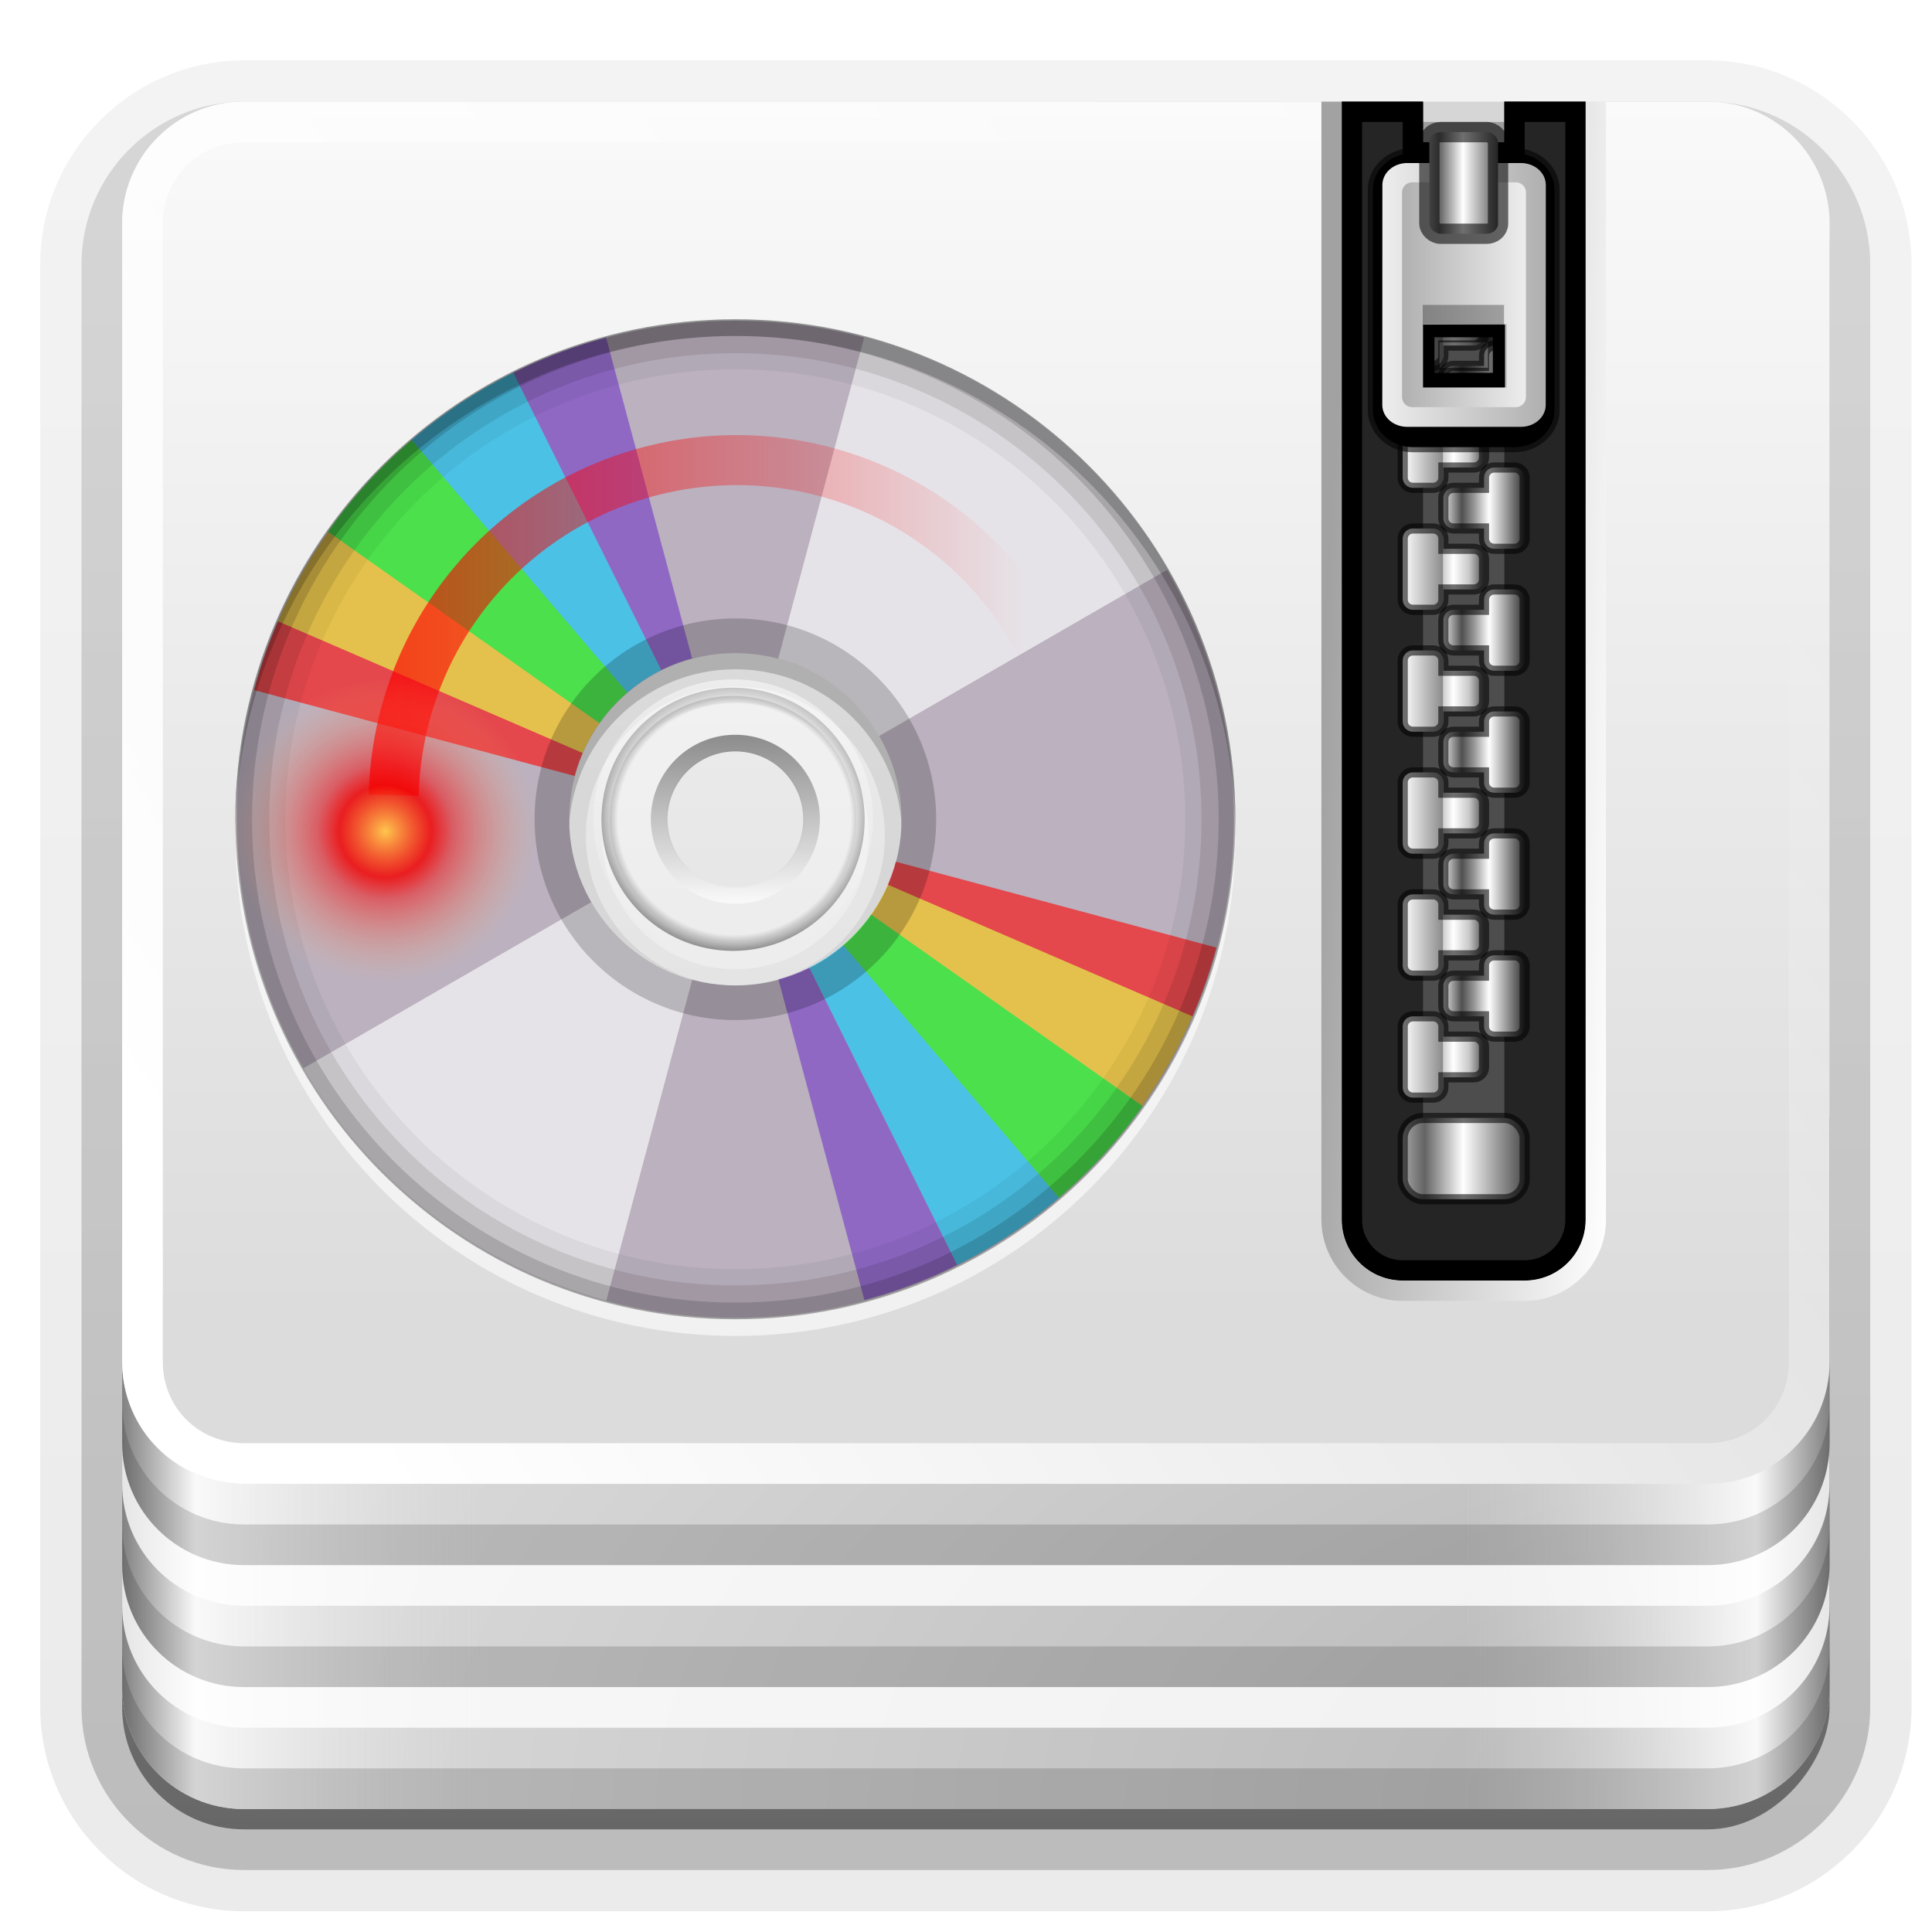<svg height="48" width="48" xmlns="http://www.w3.org/2000/svg" xmlns:xlink="http://www.w3.org/1999/xlink"><linearGradient id="a"><stop offset="0" stop-color="#ededed"/><stop offset="1" stop-color="#b0b0b0"/></linearGradient><linearGradient id="b"><stop offset="0" stop-color="#b4b4b4"/><stop offset=".205" stop-color="#646464"/><stop offset=".496" stop-color="#fff"/><stop offset="1" stop-color="#3c3c3c"/></linearGradient><linearGradient id="c"><stop offset="0" stop-color="#818181"/><stop offset=".2" stop-color="#f9f9f9"/><stop offset="1" stop-color="#dcdcdc" stop-opacity="0"/></linearGradient><linearGradient id="d"><stop offset="0" stop-color="#fff"/><stop offset="1" stop-color="#fff" stop-opacity="0"/></linearGradient><linearGradient id="e" gradientUnits="userSpaceOnUse" x1="19.036" x2="87.5" xlink:href="#d" y1="74" y2="27.429"/><linearGradient id="f" gradientUnits="userSpaceOnUse" x1="6" x2="24" xlink:href="#c" y1="73" y2="73"/><linearGradient id="g" gradientTransform="matrix(-1 0 0 1 96 0)" gradientUnits="userSpaceOnUse" x1="6" x2="24" xlink:href="#c" y1="73" y2="73"/><linearGradient id="h" gradientUnits="userSpaceOnUse" x1="38.748" x2="38.748" y1="65.59" y2="5.833"><stop offset="0" stop-color="#dcdcdc"/><stop offset="1" stop-color="#fafafa"/></linearGradient><radialGradient id="i" cx="90" cy="90" gradientTransform="matrix(0 -1.085 2 0 -90 187.653)" gradientUnits="userSpaceOnUse" r="42"><stop offset="0" stop-color="#b4b4b4"/><stop offset="1" stop-color="#dcdcdc"/></radialGradient><clipPath id="j"><path d="m66 6v55c0 1.662 1.338 3 3 3h6c1.662 0 3-1.338 3-3v-55h-4v2h-4v-2z"/></clipPath><filter id="k" color-interpolation-filters="sRGB" height="1.073" width="1.332" x="-.166" y="-.037"><feGaussianBlur stdDeviation=".9"/></filter><linearGradient id="l" gradientUnits="userSpaceOnUse" x1="68.75" x2="75.25" xlink:href="#b" y1="58" y2="58"/><linearGradient id="m" gradientUnits="userSpaceOnUse" x1="63.485" x2="79" y1="64.163" y2="65"><stop offset="0" stop-color="#a2a2a2"/><stop offset="1" stop-color="#fff"/></linearGradient><filter id="n" color-interpolation-filters="sRGB" height="1.191" width="1.324" x="-.162" y="-.095"><feGaussianBlur stdDeviation=".536"/></filter><linearGradient id="o" gradientTransform="matrix(-1 0 0 1 144.031 -2)" gradientUnits="userSpaceOnUse" x1="68.969" x2="75.062" xlink:href="#a" y1="17.5" y2="17.5"/><linearGradient id="p" gradientUnits="userSpaceOnUse" x1="68.029" x2="75.971" xlink:href="#a" y1="15.763" y2="15.763"/><linearGradient id="q" gradientTransform="matrix(1.126 0 0 1 -7.402 -49.5)" gradientUnits="userSpaceOnUse" x1="68.75" x2="72.251" xlink:href="#b" y1="59" y2="59"/><linearGradient id="r" gradientTransform="matrix(1.006 0 0 .994 100 0)" gradientUnits="userSpaceOnUse" x1="45.448" x2="45.448" y1="92.54" y2="7.017"><stop offset="0"/><stop offset="1" stop-opacity=".588"/></linearGradient><linearGradient id="s" gradientTransform="matrix(1.024 0 0 1.012 -1.143 -98.071)" gradientUnits="userSpaceOnUse" x1="32.251" x2="32.251" xlink:href="#r" y1="6.132" y2="90.239"/><linearGradient id="t" gradientTransform="translate(0 -97)" gradientUnits="userSpaceOnUse" x1="32.251" x2="32.251" xlink:href="#r" y1="6.132" y2="90.239"/><radialGradient id="u" cx="5.963" cy="10.958" gradientTransform="matrix(2.532 -.22 .22 2.532 -7.936 -5.781)" gradientUnits="userSpaceOnUse" r="1.502"><stop offset="0" stop-color="#ffc64e"/><stop offset=".3" stop-color="#f30000" stop-opacity=".831"/><stop offset=".438" stop-color="#fb0000" stop-opacity=".476"/><stop offset="1" stop-color="#ffb56f" stop-opacity="0"/></radialGradient><linearGradient id="v" gradientTransform="matrix(-1.62 -.038 .038 -1.62 35.713 38.194)" gradientUnits="userSpaceOnUse" x1="21.311" x2="6.59" y1="11.446" y2="11.789"><stop offset="0" stop-color="#fc0000"/><stop offset="1" stop-color="#fc0000" stop-opacity="0"/></linearGradient><clipPath id="w"><path d="m48 102c-19.882 0-36 16.118-36 36s16.118 36 36 36 36-16.118 36-36-16.118-36-36-36zm0 24c6.627 0 12 5.373 12 12s-5.373 12-12 12-12-5.373-12-12 5.373-12 12-12z"/></clipPath><filter id="x" color-interpolation-filters="sRGB" height="1.36" width="1.36" x="-.18" y="-.18"><feGaussianBlur stdDeviation="5.216"/></filter><clipPath id="y"><path d="m48 32c-19.882 0-36 16.118-36 36s16.118 36 36 36 36-16.118 36-36-16.118-36-36-36zm0 24c6.627 0 12 5.373 12 12s-5.373 12-12 12-12-5.373-12-12 5.373-12 12-12z"/></clipPath><filter id="z" color-interpolation-filters="sRGB" height="1.341" width="1.381" x="-.19" y="-.171"><feGaussianBlur stdDeviation="4.948"/></filter><radialGradient id="A" cx="59.894" cy="61.922" gradientTransform="matrix(0 .1 -.101 0 24.501 14.365)" gradientUnits="userSpaceOnUse" r="33.714"><stop offset="0" stop-opacity="0"/><stop offset=".85" stop-opacity="0"/><stop offset="1"/></radialGradient><linearGradient id="B" gradientTransform="matrix(0 .1 -.12 0 25.709 14.365)" gradientUnits="userSpaceOnUse" x1="26.18" x2="93.608" xlink:href="#d" y1="61.922" y2="61.922"/><linearGradient id="C" gradientTransform="matrix(0 .058 -.07 0 22.577 16.887)" gradientUnits="userSpaceOnUse" x1="25.22" x2="94.568" y1="61.922" y2="61.922"><stop offset="0" stop-color="#4d4d4d"/><stop offset="1" stop-color="#fff"/></linearGradient><linearGradient id="D" gradientUnits="userSpaceOnUse" x1="69" x2="73" y1="53" y2="53"><stop offset="0" stop-color="#fff"/><stop offset=".49" stop-color="#8c8c8c"/><stop offset=".5" stop-color="#cfcfcf"/><stop offset=".623" stop-color="#fff"/><stop offset=".817" stop-color="#c8c8c8"/><stop offset="1" stop-color="#505050"/></linearGradient><linearGradient id="E" gradientTransform="matrix(-1 0 0 1 144 -4)" gradientUnits="userSpaceOnUse" x1="69" x2="73" y1="54" y2="54"><stop offset="0" stop-color="#2f2f2f"/><stop offset=".437" stop-color="#fff"/><stop offset=".621" stop-color="#979797"/><stop offset=".772" stop-color="#505050"/><stop offset="1" stop-color="#e6e6e6"/></linearGradient><g transform="matrix(.505 0 0 .505 .005 -.505)"><g><g fill="url(#s)"><path d="m12-95.031c-5.511 0-10.031 4.52-10.031 10.031v71c0 5.511 4.52 10.031 10.031 10.031h72c5.511 0 10.031-4.52 10.031-10.031v-71c0-5.511-4.52-10.031-10.031-10.031z" opacity=".08" transform="scale(1 -1)"/><path d="m12-94.031c-4.972 0-9.031 4.06-9.031 9.031v71c0 4.972 4.06 9.031 9.031 9.031h72c4.972 0 9.031-4.06 9.031-9.031v-71c0-4.972-4.06-9.031-9.031-9.031z" opacity=".1" transform="scale(1 -1)"/><path d="m12-93c-4.409 0-8 3.591-8 8v71c0 4.409 3.591 8 8 8h72c4.409 0 8-3.591 8-8v-71c0-4.409-3.591-8-8-8z" opacity=".2" transform="scale(1 -1)"/><rect height="85" opacity=".3" rx="7" transform="scale(1 -1)" width="86" x="5" y="-92"/></g><rect fill="url(#t)" height="84" opacity=".45" rx="6" transform="scale(1 -1)" width="84" x="6" y="-91"/></g><g><path d="m12 6c-3.324 0-6 2.676-6 6v72c0 3.324 2.676 6 6 6h72c3.324 0 6-2.676 6-6v-72c0-3.324-2.676-6-6-6h-9v3h-6v-3z" fill="url(#i)"/><path d="m6 56v28c0 3.324 2.676 6 6 6h12v-34z" fill="url(#f)"/><path d="m90 56v28c0 3.324-2.676 6-6 6h-12v-34z" fill="url(#g)"/><path d="m6 82v2c0 3.324 2.676 6 6 6h72c3.324 0 6-2.676 6-6v-2c0 3.324-2.676 6-6 6h-72c-3.324 0-6-2.676-6-6z" opacity=".15"/><path d="m6 78v2c0 3.324 2.676 6 6 6h72c3.324 0 6-2.676 6-6v-2c0 3.324-2.676 6-6 6h-72c-3.324 0-6-2.676-6-6z" fill="#fff" opacity=".8"/><path d="m6 76v2c0 3.324 2.676 6 6 6h72c3.324 0 6-2.676 6-6v-2c0 3.324-2.676 6-6 6h-72c-3.324 0-6-2.676-6-6z" opacity=".15"/><path d="m6 72v2c0 3.324 2.676 6 6 6h72c3.324 0 6-2.676 6-6v-2c0 3.324-2.676 6-6 6h-72c-3.324 0-6-2.676-6-6z" fill="#fff" opacity=".8"/><path d="m6 70v2c0 3.324 2.676 6 6 6h72c3.324 0 6-2.676 6-6v-2c0 3.324-2.676 6-6 6h-72c-3.324 0-6-2.676-6-6z" opacity=".15"/><path d="m12 6c-3.324 0-6 2.676-6 6v56c0 3.324 2.676 6 6 6h72c3.324 0 6-2.676 6-6v-56c0-3.324-2.676-6-6-6h-9v3h-6v-3z" fill="url(#h)"/><path d="m12 6c-3.324 0-6 2.676-6 6v56c0 3.324 2.676 6 6 6h72c3.324 0 6-2.676 6-6v-56c0-3.324-2.676-6-6-6h-9v2h9c2.246 0 4 1.754 4 4v56c0 2.246-1.754 4-4 4h-72c-2.246 0-4-1.754-4-4v-56c0-2.246 1.754-4 4-4h57v-2z" fill="url(#e)"/></g><g><path d="m66 6v55c0 1.662 1.338 3 3 3h6c1.662 0 3-1.338 3-3v-55h-4v2h-4v-2z" fill="#252525"/><path d="m70 8h4v49h-4z" fill="#4d4d4d"/><rect fill="url(#l)" height="4" rx="1" stroke="#000" stroke-linecap="square" stroke-opacity=".564" stroke-width=".5" width="6" x="69" y="56"/><path d="m66 6v55c0 1.662 1.338 3 3 3h6c1.662 0 3-1.338 3-3v-55h-4v2h-4v-2z" style="fill:none;stroke:#000;stroke-width:2;stroke-linecap:square;clip-path:url(#j);filter:url(#k)"/><path id="F" d="m69.5 51c-.27 0-.5.218-.5.5v3c0 .282.23.5.5.5h1c.27 0 .5-.218.5-.5v-.5h1.5c.277 0 .5-.223.5-.5v-1c0-.277-.223-.5-.5-.5h-1.5v-.5c0-.282-.23-.5-.5-.5z" fill="url(#D)" stroke="#000" stroke-linecap="square" stroke-opacity=".564" stroke-width=".5"/><use id="G" height="96" transform="translate(0 -6)" width="96" xlink:href="#F"/><use id="H" height="96" transform="translate(0 -6)" width="96" xlink:href="#G"/><use id="I" height="96" transform="translate(0 -6)" width="96" xlink:href="#H"/><use id="J" height="96" transform="translate(0 -6)" width="96" xlink:href="#I"/><use id="K" height="96" transform="translate(0 -6)" width="96" xlink:href="#J"/><use id="L" height="96" transform="translate(0 -6)" width="96" xlink:href="#K"/><use height="96" transform="translate(0 -6)" width="96" xlink:href="#L"/><path id="M" d="m74.5 48c.27 0 .5.218.5.5v3c0 .282-.23.5-.5.5h-1c-.27 0-.5-.218-.5-.5v-.5h-1.5c-.277 0-.5-.223-.5-.5v-1c0-.277.223-.5.5-.5h1.5v-.5c0-.282.23-.5.5-.5z" fill="url(#E)" stroke="#000" stroke-linecap="square" stroke-opacity=".564" stroke-width=".5"/><use id="N" height="96" transform="translate(0 -6)" width="96" xlink:href="#M"/><use id="O" height="96" transform="translate(0 -6)" width="96" xlink:href="#N"/><use id="P" height="96" transform="translate(0 -6)" width="96" xlink:href="#O"/><use id="Q" height="96" transform="translate(0 -6)" width="96" xlink:href="#P"/><use id="R" height="96" transform="translate(0 -6)" width="96" xlink:href="#Q"/><use height="96" transform="translate(0 -6)" width="96" xlink:href="#R"/><path d="m65 6v55c0 2.202 1.798 4 4 4h6c2.202 0 4-1.798 4-4v-55h-1v55c0 1.662-1.338 3-3 3h-6c-1.662 0-3-1.338-3-3v-55z" fill="url(#m)"/><path d="m69.5 10.531c-1.028 0-1.969.765-1.969 1.812v10.812c-0 1.047.918 1.844 1.969 1.844h5c1.051 0 1.969-.796 1.969-1.844v-10.812c-0-1.047-.941-1.812-1.969-1.812zm1.062 9.062h2.875v1.75h-2.875z" filter="url(#n)" stroke="#000" stroke-linecap="square" stroke-opacity=".564" stroke-width=".5" transform="translate(0 -2)"/><path d="m69.229 9.021c-.687 0-1.229.482-1.229 1.082l-.005 10.815c0.0.599.542 1.082 1.229 1.082h5.583c.687 0 1.229-.482 1.229-1.082l.005-10.815c0-.599-.542-1.082-1.229-1.082h-5.583zm.704 7.95h4.101v3.118h-4.101z" fill="url(#p)"/><path d="m74.562 9.969c.277 0 .5.223.5.5v10.062c0 .277-.223.5-.5.5h-5.094c-.277 0-.5-.223-.5-.5v-10.062c0-.277.223-.5.5-.5zm-.438 6.969h-4.125v3.125h4.125z" fill="url(#o)"/><rect fill="url(#q)" height="5" rx=".563" ry=".5" stroke="#000" stroke-linecap="square" stroke-opacity=".564" width="3.379" x="70.311" y="7.5"/><path d="m69.985 16h4v1h-4z" opacity=".3"/></g></g><path d="m18.27 13.316c-4.11 0-7.453 3.343-7.453 7.453 0 4.11 3.343 7.453 7.453 7.453 4.11 0 7.453-3.343 7.453-7.453 0-4.11-3.343-7.453-7.453-7.453zm0 4.141c1.837 0 3.312 1.475 3.312 3.312 0 1.837-1.475 3.312-3.312 3.312-1.837 0-3.312-1.475-3.312-3.312 0-1.837 1.475-3.312 3.312-3.312z" opacity=".05"/><path d="m18.27 14.144c-3.659 0-6.625 2.966-6.625 6.625 0 3.659 2.966 6.625 6.625 6.625s6.625-2.966 6.625-6.625c0-3.659-2.966-6.625-6.625-6.625zm0 2.484c2.287 0 4.141 1.854 4.141 4.141 0 2.287-1.854 4.141-4.141 4.141s-4.141-1.854-4.141-4.141c0-2.287 1.854-4.141 4.141-4.141z" opacity=".3"/><path d="m18.27 13.717c-3.891 0-7.052 3.161-7.052 7.052 0 3.891 3.161 7.052 7.052 7.052 3.891 0 7.052-3.161 7.052-7.052 0-3.891-3.161-7.052-7.052-7.052zm0 3.338c2.054 0 3.714 1.659 3.714 3.714 0 2.054-1.659 3.714-3.714 3.714-2.054 0-3.714-1.659-3.714-3.714 0-2.054 1.659-3.714 3.714-3.714z" opacity=".1"/><path d="m18.27 7.968c-6.841 0-12.387 5.546-12.387 12.387 0 6.841 5.546 12.387 12.387 12.387 6.841 0 12.387-5.546 12.387-12.387 0-6.841-5.546-12.387-12.387-12.387zm0 8.258c2.28 0 4.129 1.849 4.129 4.129 0 2.28-1.849 4.129-4.129 4.129s-4.129-1.849-4.129-4.129c0-2.28 1.849-4.129 4.129-4.129z" fill="#bbb1bf"/><path d="m18.27 16.226c-2.28 0-4.129 1.849-4.129 4.129 0 2.28 1.849 4.129 4.129 4.129s4.129-1.849 4.129-4.129c0-2.28-1.849-4.129-4.129-4.129zm0 2.409c.95 0 1.72.77 1.72 1.72 0 .95-.77 1.72-1.72 1.72s-1.72-.77-1.72-1.72c0-.95.77-1.72 1.72-1.72z" fill="#fff" opacity=".3"/><path d="m18.27 22.247a1.892 1.892 0 1 1 0-3.785 1.892 1.892 0 0 1 0 3.785z" fill="none" opacity=".6" stroke="url(#C)" stroke-linecap="round" stroke-width=".414"/><path d="m18.27 23.623a3.269 3.269 0 1 1 0-6.537 3.269 3.269 0 0 1 0 6.537z" style="opacity:.5;fill-rule:evenodd;stroke-width:.414;stroke-linecap:round;fill:url(#A);stroke:url(#B)"/><path clip-path="url(#y)" d="m57.312 33.219-9.312 34.781 31.188-18c-4.774-8.269-12.653-14.31-21.875-16.781zm-9.312 34.781-31.188 18c4.774 8.269 12.653 14.31 21.875 16.781z" fill="#fff" filter="url(#z)" opacity=".8" transform="matrix(.344 0 0 .344 1.755 -3.043)"/><g clip-path="url(#w)" filter="url(#x)" opacity=".6" transform="matrix(.344 0 0 .344 1.755 -27.128)"><path d="m60.947 57.784a20.708 18.814 0 0 1 -2.615 2.906l-14.643-13.304z" fill="#7137c8" transform="matrix(1.506 .869 -.957 1.657 27.56 21.5)"/><path d="m60.779 58.011a20.708 18.814 0 0 1 -3.384 3.479l-13.706-14.103z" fill="#0cf" transform="matrix(1.679 .45 -.495 1.848 -1.896 30.76)"/><path d="m62.724 54.796a20.708 18.814 0 0 1 -2.26 3.622l-16.775-11.031z" fill="#fc0" transform="matrix(1.738 0 -0 1.913 -27.951 47.328)"/><path d="m61.623 56.793a20.708 18.814 0 0 1 -1.699 2.273l-16.235-11.68z" fill="#f00" transform="matrix(1.679 -.45 .495 1.848 -48.831 70.075)"/><path d="m63.123 53.883a20.708 18.814 0 0 1 -2.37 4.162l-17.064-10.659z" fill="#0f0" transform="matrix(1.679 .45 -.495 1.848 -1.896 30.76)"/><path d="m60.947 57.784a20.708 18.814 0 0 1 -2.615 2.906l-14.643-13.304z" fill="#7137c8" transform="matrix(-1.506 -.869 .957 -1.657 68.44 254.5)"/><path d="m60.779 58.011a20.708 18.814 0 0 1 -3.384 3.479l-13.706-14.103z" fill="#0cf" transform="matrix(-1.679 -.45 .495 -1.848 97.896 245.24)"/><path d="m62.724 54.796a20.708 18.814 0 0 1 -2.26 3.622l-16.775-11.031z" fill="#fc0" transform="matrix(-1.738 0 0 -1.913 123.951 228.672)"/><path d="m61.623 56.793a20.708 18.814 0 0 1 -1.699 2.273l-16.235-11.68z" fill="#f00" transform="matrix(-1.679 .45 -.495 -1.848 144.831 205.925)"/><path d="m63.123 53.883a20.708 18.814 0 0 1 -2.37 4.162l-17.064-10.659z" fill="#0f0" transform="matrix(-1.679 -.45 .495 -1.848 97.896 245.24)"/></g><path d="m18.27 15.365c-2.755 0-4.989 2.234-4.989 4.989 0 2.755 2.234 4.989 4.989 4.989s4.989-2.234 4.989-4.989c0-2.755-2.234-4.989-4.989-4.989zm0 .86c2.28 0 4.129 1.849 4.129 4.129 0 2.28-1.849 4.129-4.129 4.129s-4.129-1.849-4.129-4.129c0-2.28 1.849-4.129 4.129-4.129z" opacity=".2"/><path d="m5.849 20.562c-.001.07 0 .137 0 .207 0 6.86 5.561 12.422 12.422 12.422 6.86 0 12.422-5.561 12.422-12.422 0-.07.002-.137 0-.207-.112 6.764-5.631 12.215-12.422 12.215-6.79 0-12.31-5.451-12.422-12.215z" fill="#fff" opacity=".6"/><path d="m18.27 7.933c-6.86 0-12.422 5.561-12.422 12.422 0 6.86 5.561 12.422 12.422 12.422 6.86 0 12.422-5.561 12.422-12.422 0-6.86-5.561-12.422-12.422-12.422zm0 1.242c6.174 0 11.179 5.005 11.179 11.179 0 6.174-5.005 11.179-11.179 11.179-6.174 0-11.179-5.005-11.179-11.179 0-6.174 5.005-11.179 11.179-11.179z" opacity=".05"/><path d="m18.27 7.933c-6.86 0-12.422 5.561-12.422 12.422 0 6.86 5.561 12.422 12.422 12.422 6.86 0 12.422-5.561 12.422-12.422 0-6.86-5.561-12.422-12.422-12.422zm0 .841c6.405 0 11.581 5.175 11.581 11.581 0 6.405-5.175 11.581-11.581 11.581s-11.581-5.175-11.581-11.581c0-6.405 5.175-11.581 11.581-11.581z" opacity=".1"/><path d="m18.27 7.933c-6.86 0-12.422 5.561-12.422 12.422 0 6.86 5.561 12.422 12.422 12.422 6.86 0 12.422-5.561 12.422-12.422 0-6.86-5.561-12.422-12.422-12.422zm0 .414c6.632 0 12.008 5.376 12.008 12.008 0 6.632-5.376 12.008-12.008 12.008-6.632 0-12.008-5.376-12.008-12.008 0-6.632 5.376-12.008 12.008-12.008z" opacity=".15"/><path d="m18.27 7.933c-6.86 0-12.422 5.561-12.422 12.422 0 .07-.001.137 0 .207.112-6.764 5.631-12.215 12.422-12.215 6.79 0 12.31 5.451 12.422 12.215.002-.07 0-.137 0-.207 0-6.86-5.561-12.422-12.422-12.422z" opacity=".2"/><path d="m9.783 19.757a8.522 8.522 0 0 1 16.225-3.444" fill="none" stroke="url(#v)" stroke-linejoin="round" stroke-width="1.242"/><path d="m13.369 20.322a3.816 3.816 0 0 1 -7.604.66 3.816 3.816 0 1 1 7.604-.66z" fill="url(#u)"/></svg>